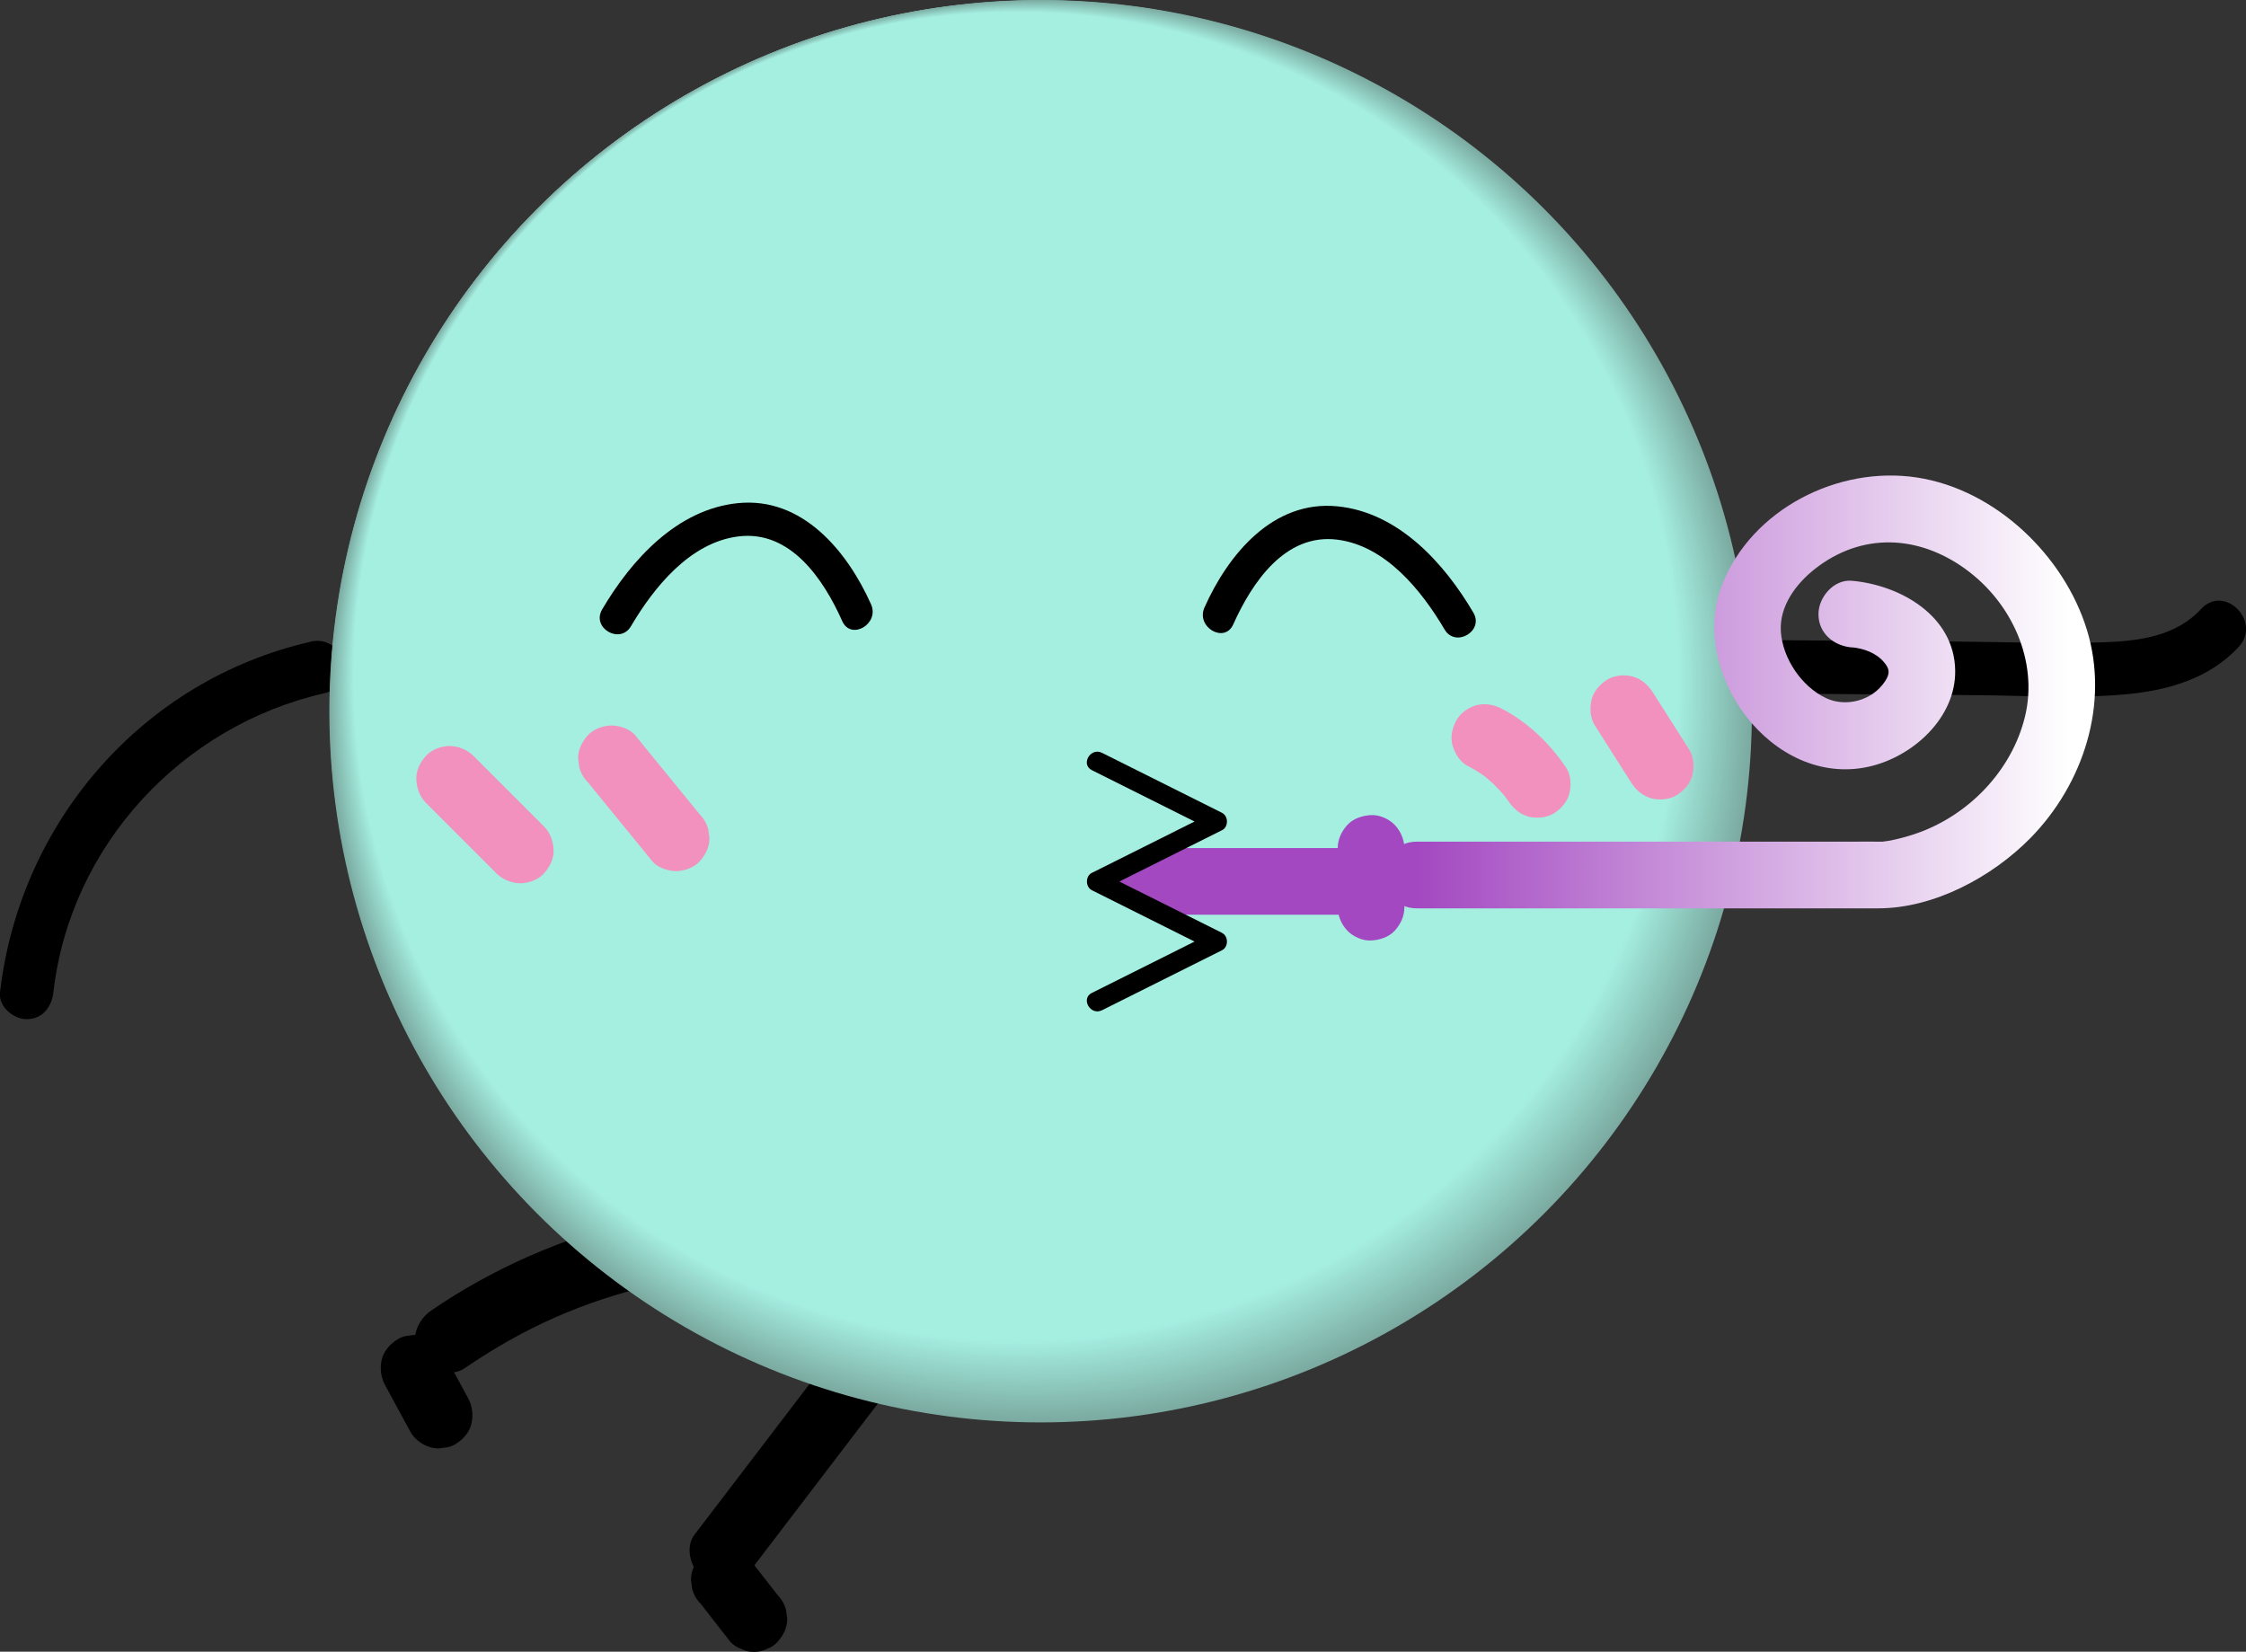 <?xml version="1.0" encoding="UTF-8"?>
<svg id="Layer_2" data-name="Layer 2" xmlns="http://www.w3.org/2000/svg" xmlns:xlink="http://www.w3.org/1999/xlink" viewBox="0 0 168.37 123.83">
  <rect x="0" y="0" width="168.37" height="123.83" fill="#333333" stroke="none"/>
  <defs>
    <style>
      .cls-1 {
        fill: url(#linear-gradient);
      }

      .cls-2 {
        fill: #f291bd;
      }

      .cls-3 {
        fill: #90cdc2;
      }

      .cls-4 {
        fill: #90ccc0;
      }

      .cls-5 {
        fill: #7fb1a7;
      }

      .cls-6 {
        fill: #80b2a8;
      }

      .cls-7 {
        fill: #7eb0a6;
      }

      .cls-8 {
        fill: #7eafa5;
      }

      .cls-9 {
        fill: #95d5c9;
      }

      .cls-10 {
        fill: #98dacd;
      }

      .cls-11 {
        fill: #7dada4;
      }

      .cls-12 {
        fill: #97d8cc;
      }

      .cls-13 {
        fill: #97d7cb;
      }

      .cls-14 {
        fill: #96d6ca;
      }

      .cls-15 {
        fill: #7caca3;
      }

      .cls-16 {
        fill: #7caba2;
      }

      .cls-17 {
        fill: #8ac3b8;
      }

      .cls-18 {
        fill: #91cec3;
      }

      .cls-19 {
        fill: #9ee4d7;
      }

      .cls-20 {
        fill: #9fe5d8;
      }

      .cls-21 {
        fill: #9fe6d9;
      }

      .cls-22 {
        fill: #a0e7da;
      }

      .cls-23 {
        fill: #9de3d5;
      }

      .cls-24 {
        fill: #83b8ae;
      }

      .cls-25 {
        fill: #84b9af;
      }

      .cls-26 {
        fill: #89c1b6;
      }

      .cls-27 {
        fill: #89c2b7;
      }

      .cls-28 {
        fill: #9ce0d3;
      }

      .cls-29 {
        fill: #9de1d4;
      }

      .cls-30 {
        fill: #9bdfd2;
      }

      .cls-31 {
        fill: #9bded1;
      }

      .cls-32 {
        fill: #8ecabe;
      }

      .cls-33 {
        fill: #8ec9bd;
      }

      .cls-34 {
        fill: #8fcbbf;
      }

      .cls-35 {
        fill: #8cc6bb;
      }

      .cls-36 {
        fill: #8cc5ba;
      }

      .cls-37 {
        fill: #8dc7bc;
      }

      .cls-38 {
        fill: #8bc4b9;
      }

      .cls-39 {
        fill: #92d0c5;
      }

      .cls-40 {
        fill: #92cfc4;
      }

      .cls-41 {
        fill: #a3ecde;
      }

      .cls-42 {
        fill: #a5efe1;
      }

      .cls-43 {
        fill: #a4eddf;
      }

      .cls-44 {
        fill: #a4eee0;
      }

      .cls-45 {
        fill: #a2eadd;
      }

      .cls-46 {
        fill: #a2e9dc;
      }

      .cls-47 {
        fill: #93d2c6;
      }

      .cls-48 {
        fill: #81b3a9;
      }

      .cls-49 {
        fill: #81b4aa;
      }

      .cls-50 {
        fill: #9addd0;
      }

      .cls-51 {
        fill: #a348c1;
      }

      .cls-52 {
        fill: #94d3c7;
      }

      .cls-53 {
        fill: #a1e8db;
      }

      .cls-54 {
        fill: #94d4c8;
      }

      .cls-55 {
        fill: #86bcb2;
      }

      .cls-56 {
        fill: #99dccf;
      }

      .cls-57 {
        fill: #99dbce;
      }

      .cls-58 {
        fill: #88bfb5;
      }

      .cls-59 {
        fill: #87beb4;
      }

      .cls-60 {
        fill: #87bdb3;
      }

      .cls-61 {
        fill: #85bab0;
      }

      .cls-62 {
        fill: #85bbb1;
      }

      .cls-63 {
        fill: #83b6ad;
      }

      .cls-64 {
        fill: #82b5ab;
      }

      .cls-65 {
        fill: #7baaa1;
      }
    </style>
    <linearGradient id="linear-gradient" x1="106.22" y1="51.87" x2="155.08" y2="51.87" gradientUnits="userSpaceOnUse">
      <stop offset="0" stop-color="#a348c1"/>
      <stop offset="1" stop-color="#fff"/>
    </linearGradient>
  </defs>
  <g id="Layer_12" data-name="Layer 12">
    <path d="M47.61,91.51c-5.44,1.29-10.66,3.58-15.27,6.73-1.08,.74-1.66,2.23-.9,3.42,.69,1.07,2.27,1.68,3.42,.9,4.5-3.07,8.85-4.98,14.08-6.22,1.27-.3,2.15-1.82,1.75-3.08-.43-1.33-1.71-2.07-3.08-1.75h0Z"/>
    <path d="M63.89,99.56c-3.94,5.17-7.89,10.33-11.83,15.5-.8,1.04-.2,2.84,.9,3.42,1.32,.7,2.57,.22,3.42-.9,3.94-5.17,7.89-10.33,11.83-15.5,.8-1.04,.2-2.84-.9-3.42-1.32-.7-2.57-.22-3.42,.9h0Z"/>
    <path d="M123.72,51.92l24.61,.2c3.63,.03,7.32,.27,10.94-.06,3.18-.28,6.33-1.15,8.56-3.57,1.74-1.89-1.08-4.73-2.83-2.83-1.85,2.02-4.62,2.4-7.23,2.49-3.64,.13-7.29-.02-10.93-.05l-23.12-.18c-2.57-.02-2.58,3.98,0,4h0Z"/>
    <path d="M28.87,103.85l1.9,3.5c.29,.54,.91,.99,1.49,1.15,.33,.1,.66,.12,1,.04,.33-.02,.64-.11,.93-.3,.53-.34,1-.86,1.15-1.49s.08-1.32-.25-1.93l-1.9-3.5c-.29-.54-.91-.99-1.49-1.15-.33-.1-.66-.12-1-.04-.33,.02-.64,.11-.93,.3-.53,.34-1,.86-1.15,1.49s-.08,1.32,.25,1.93h0Z"/>
    <path d="M52.53,120.24c.74,.95,1.48,1.91,2.23,2.86,.23,.24,.49,.42,.8,.52,.3,.16,.62,.23,.96,.22,.34,.01,.67-.06,.96-.22,.31-.1,.58-.27,.8-.52,.44-.48,.76-1.1,.73-1.77l-.09-.66c-.12-.42-.33-.79-.64-1.1-.74-.95-1.48-1.91-2.23-2.86-.23-.24-.49-.42-.8-.52-.3-.16-.62-.23-.96-.22-.34-.01-.67,.06-.96,.22-.31,.1-.58,.27-.8,.52-.44,.48-.76,1.1-.73,1.77l.09,.66c.12,.42,.33,.79,.64,1.1h0Z"/>
    <path d="M23.3,48.11C10.69,50.98,1.47,61.65,0,74.41c-.12,1.07,1.01,2,2,2,1.18,0,1.88-.92,2-2,1.26-11.03,9.62-20.01,20.36-22.45,2.51-.57,1.45-4.43-1.06-3.86h0Z"/>
    <g>
      <circle class="cls-65" cx="78.01" cy="53.32" r="53.32"/>
      <circle class="cls-16" cx="77.98" cy="53.28" r="53.26"/>
      <ellipse class="cls-15" cx="77.95" cy="53.24" rx="53.2" ry="53.21"/>
      <ellipse class="cls-11" cx="77.92" cy="53.19" rx="53.14" ry="53.15"/>
      <ellipse class="cls-8" cx="77.89" cy="53.15" rx="53.08" ry="53.09"/>
      <ellipse class="cls-7" cx="77.86" cy="53.11" rx="53.02" ry="53.03"/>
      <ellipse class="cls-5" cx="77.83" cy="53.07" rx="52.96" ry="52.98"/>
      <ellipse class="cls-6" cx="77.79" cy="53.02" rx="52.9" ry="52.92"/>
      <ellipse class="cls-48" cx="77.76" cy="52.98" rx="52.84" ry="52.86"/>
      <ellipse class="cls-49" cx="77.73" cy="52.94" rx="52.78" ry="52.8"/>
      <ellipse class="cls-64" cx="77.7" cy="52.89" rx="52.72" ry="52.74"/>
      <ellipse class="cls-63" cx="77.67" cy="52.85" rx="52.66" ry="52.69"/>
      <ellipse class="cls-24" cx="77.64" cy="52.81" rx="52.6" ry="52.63"/>
      <ellipse class="cls-25" cx="77.61" cy="52.77" rx="52.54" ry="52.57"/>
      <ellipse class="cls-61" cx="77.58" cy="52.72" rx="52.48" ry="52.51"/>
      <ellipse class="cls-62" cx="77.55" cy="52.68" rx="52.42" ry="52.46"/>
      <ellipse class="cls-55" cx="77.52" cy="52.64" rx="52.36" ry="52.4"/>
      <ellipse class="cls-60" cx="77.49" cy="52.59" rx="52.3" ry="52.34"/>
      <ellipse class="cls-59" cx="77.46" cy="52.55" rx="52.24" ry="52.28"/>
      <ellipse class="cls-58" cx="77.43" cy="52.51" rx="52.18" ry="52.22"/>
      <ellipse class="cls-26" cx="77.4" cy="52.47" rx="52.11" ry="52.17"/>
      <ellipse class="cls-27" cx="77.37" cy="52.42" rx="52.05" ry="52.11"/>
      <ellipse class="cls-17" cx="77.34" cy="52.38" rx="51.99" ry="52.05"/>
      <ellipse class="cls-38" cx="77.31" cy="52.34" rx="51.93" ry="51.99"/>
      <ellipse class="cls-36" cx="77.28" cy="52.29" rx="51.87" ry="51.93"/>
      <ellipse class="cls-35" cx="77.25" cy="52.25" rx="51.81" ry="51.88"/>
      <ellipse class="cls-37" cx="77.22" cy="52.21" rx="51.75" ry="51.82"/>
      <ellipse class="cls-33" cx="77.19" cy="52.17" rx="51.69" ry="51.76"/>
      <ellipse class="cls-32" cx="77.16" cy="52.12" rx="51.63" ry="51.7"/>
      <ellipse class="cls-34" cx="77.13" cy="52.08" rx="51.57" ry="51.65"/>
      <ellipse class="cls-4" cx="77.1" cy="52.04" rx="51.51" ry="51.59"/>
      <ellipse class="cls-3" cx="77.07" cy="51.99" rx="51.45" ry="51.53"/>
      <ellipse class="cls-18" cx="77.04" cy="51.95" rx="51.39" ry="51.47"/>
      <ellipse class="cls-40" cx="77.01" cy="51.91" rx="51.33" ry="51.41"/>
      <ellipse class="cls-39" cx="76.98" cy="51.86" rx="51.27" ry="51.36"/>
      <ellipse class="cls-47" cx="76.95" cy="51.82" rx="51.21" ry="51.3"/>
      <ellipse class="cls-52" cx="76.92" cy="51.78" rx="51.15" ry="51.24"/>
      <ellipse class="cls-54" cx="76.89" cy="51.74" rx="51.09" ry="51.18"/>
      <ellipse class="cls-9" cx="76.86" cy="51.69" rx="51.03" ry="51.12"/>
      <ellipse class="cls-14" cx="76.83" cy="51.65" rx="50.97" ry="51.07"/>
      <ellipse class="cls-13" cx="76.8" cy="51.61" rx="50.91" ry="51.01"/>
      <ellipse class="cls-12" cx="76.77" cy="51.56" rx="50.85" ry="50.95"/>
      <ellipse class="cls-10" cx="76.74" cy="51.52" rx="50.78" ry="50.89"/>
      <ellipse class="cls-57" cx="76.71" cy="51.48" rx="50.72" ry="50.84"/>
      <ellipse class="cls-56" cx="76.68" cy="51.44" rx="50.66" ry="50.78"/>
      <ellipse class="cls-50" cx="76.65" cy="51.39" rx="50.6" ry="50.72"/>
      <ellipse class="cls-31" cx="76.62" cy="51.35" rx="50.54" ry="50.66"/>
      <ellipse class="cls-30" cx="76.59" cy="51.31" rx="50.48" ry="50.6"/>
      <ellipse class="cls-28" cx="76.56" cy="51.26" rx="50.42" ry="50.55"/>
      <ellipse class="cls-29" cx="76.53" cy="51.22" rx="50.36" ry="50.49"/>
      <ellipse class="cls-23" cx="76.5" cy="51.18" rx="50.3" ry="50.43"/>
      <ellipse class="cls-19" cx="76.47" cy="51.14" rx="50.24" ry="50.37"/>
      <ellipse class="cls-20" cx="76.44" cy="51.09" rx="50.18" ry="50.31"/>
      <ellipse class="cls-21" cx="76.41" cy="51.05" rx="50.12" ry="50.26"/>
      <ellipse class="cls-22" cx="76.37" cy="51.01" rx="50.06" ry="50.2"/>
      <ellipse class="cls-53" cx="76.34" cy="50.96" rx="50" ry="50.14"/>
      <ellipse class="cls-46" cx="76.31" cy="50.92" rx="49.94" ry="50.08"/>
      <ellipse class="cls-45" cx="76.28" cy="50.88" rx="49.88" ry="50.03"/>
      <ellipse class="cls-41" cx="76.25" cy="50.84" rx="49.82" ry="49.97"/>
      <ellipse class="cls-43" cx="76.22" cy="50.79" rx="49.76" ry="49.91"/>
      <ellipse class="cls-44" cx="76.19" cy="50.75" rx="49.7" ry="49.85"/>
      <ellipse class="cls-42" cx="76.16" cy="50.71" rx="49.64" ry="49.79"/>
    </g>
    <path d="M65.3,45.31c-1.78-3.98-5.14-8.07-9.97-7.59-4.56,.45-8,4.24-10.19,7.97-.82,1.39,1.34,2.65,2.16,1.26,1.72-2.92,4.42-6.27,8.03-6.73,3.93-.51,6.42,3.23,7.81,6.35,.66,1.47,2.81,.2,2.16-1.26h0Z"/>
    <path class="cls-51" d="M86.29,68.58h13.93c1.31,0,2.56-1.15,2.5-2.5s-1.1-2.5-2.5-2.5h-13.93c-1.31,0-2.56,1.15-2.5,2.5s1.1,2.5,2.5,2.5h0Z"/>
    <path d="M81.85,57.74c3,1.5,6,3,9,4.5v-1.3c-3,1.5-6,3-9,4.5-.49,.24-.49,1.05,0,1.3,3,1.5,6,3,9,4.5v-1.3c-3,1.5-6,3-9,4.5-.86,.43-.1,1.73,.76,1.3,3-1.5,6-3,9-4.5,.49-.24,.49-1.05,0-1.3-3-1.5-6-3-9-4.5v1.3c3-1.5,6-3,9-4.5,.49-.24,.49-1.05,0-1.3-3-1.5-6-3-9-4.5-.86-.43-1.62,.86-.76,1.3h0Z"/>
    <path d="M92.45,46.81c1.4-3.12,3.88-6.85,7.81-6.35,3.61,.46,6.31,3.81,8.03,6.73,.81,1.39,2.98,.13,2.16-1.26-2.19-3.73-5.63-7.52-10.19-7.97-4.83-.48-8.19,3.6-9.97,7.59-.65,1.46,1.5,2.73,2.16,1.26h0Z"/>
    <path class="cls-51" d="M100.28,63.61v4.4c0,.64,.28,1.31,.73,1.77s1.15,.76,1.77,.73,1.32-.24,1.77-.73,.73-1.09,.73-1.77v-4.4c0-.64-.28-1.31-.73-1.77s-1.15-.76-1.77-.73-1.32,.24-1.77,.73-.73,1.09-.73,1.77h0Z"/>
    <path class="cls-1" d="M138.83,48.53c.87,.08,1.81,.42,2.38,1.09,.44,.51,.5,.85,.1,1.46-.98,1.48-2.95,1.94-4.4,1.27-1.85-.86-3.28-2.99-3.41-5.01-.12-1.86,1.1-3.55,2.57-4.7,3.48-2.72,7.7-2.55,11.24,0s5.48,6.95,4.5,11.05-4.29,7.53-8.34,8.86c-.58,.19-1.18,.35-1.78,.47-.24,.05-.91,.1-.28,.08-.14,0-.28,0-.42,0-.71-.01-1.42,0-2.12,0h-32.65c-3.22,0-3.22,5,0,5h34.57c4.19,0,8.53-2.34,11.41-5.26,3.98-4.05,5.94-10.07,4.25-15.6s-6.81-10.53-12.74-11.44-12.4,2.39-14.61,8.03c-2.58,6.59,3.76,15.26,10.99,13.65,3.29-.73,6.53-3.65,6.48-7.21-.06-4.11-4.12-6.41-7.75-6.73-1.35-.12-2.5,1.23-2.5,2.5,0,1.45,1.15,2.38,2.5,2.5h0Z"/>
    <path class="cls-2" d="M31.94,60.2l5.29,5.29c.45,.45,1.13,.73,1.77,.73s1.35-.27,1.77-.73,.76-1.1,.73-1.77-.25-1.29-.73-1.77l-5.29-5.29c-.45-.45-1.13-.73-1.77-.73s-1.35,.27-1.77,.73-.76,1.1-.73,1.77,.25,1.29,.73,1.77h0Z"/>
    <path class="cls-2" d="M44.07,58.65c1.61,1.98,3.23,3.95,4.84,5.93,.38,.47,1.19,.73,1.77,.73,.61,0,1.35-.27,1.77-.73s.76-1.1,.73-1.77l-.09-.66c-.12-.42-.33-.79-.64-1.1-1.61-1.98-3.23-3.95-4.84-5.93-.38-.47-1.19-.73-1.77-.73-.61,0-1.35,.27-1.77,.73s-.76,1.1-.73,1.77l.09,.66c.12,.42,.33,.79,.64,1.1h0Z"/>
    <path class="cls-2" d="M110.07,57.44c.55,.29,1.07,.63,1.56,1.01l-.51-.39c.73,.57,1.38,1.22,1.94,1.95l-.39-.51c.14,.19,.28,.38,.41,.57,.37,.54,.85,.97,1.49,1.15,.6,.16,1.4,.09,1.93-.25s1-.86,1.15-1.49,.12-1.37-.25-1.93c-1.23-1.83-2.86-3.39-4.82-4.42-.59-.31-1.27-.43-1.93-.25-.58,.16-1.21,.61-1.49,1.15-.31,.58-.46,1.28-.25,1.93,.2,.61,.57,1.19,1.15,1.49h0Z"/>
    <path class="cls-2" d="M119.56,54.39c.91,1.44,1.83,2.87,2.74,4.31,.35,.54,.86,.98,1.49,1.15s1.4,.09,1.93-.25,1-.86,1.15-1.49,.11-1.35-.25-1.93c-.91-1.44-1.83-2.87-2.74-4.31-.35-.54-.86-.98-1.49-1.15s-1.4-.09-1.93,.25-1,.86-1.15,1.49-.11,1.35,.25,1.93h0Z"/>
  </g>
</svg>